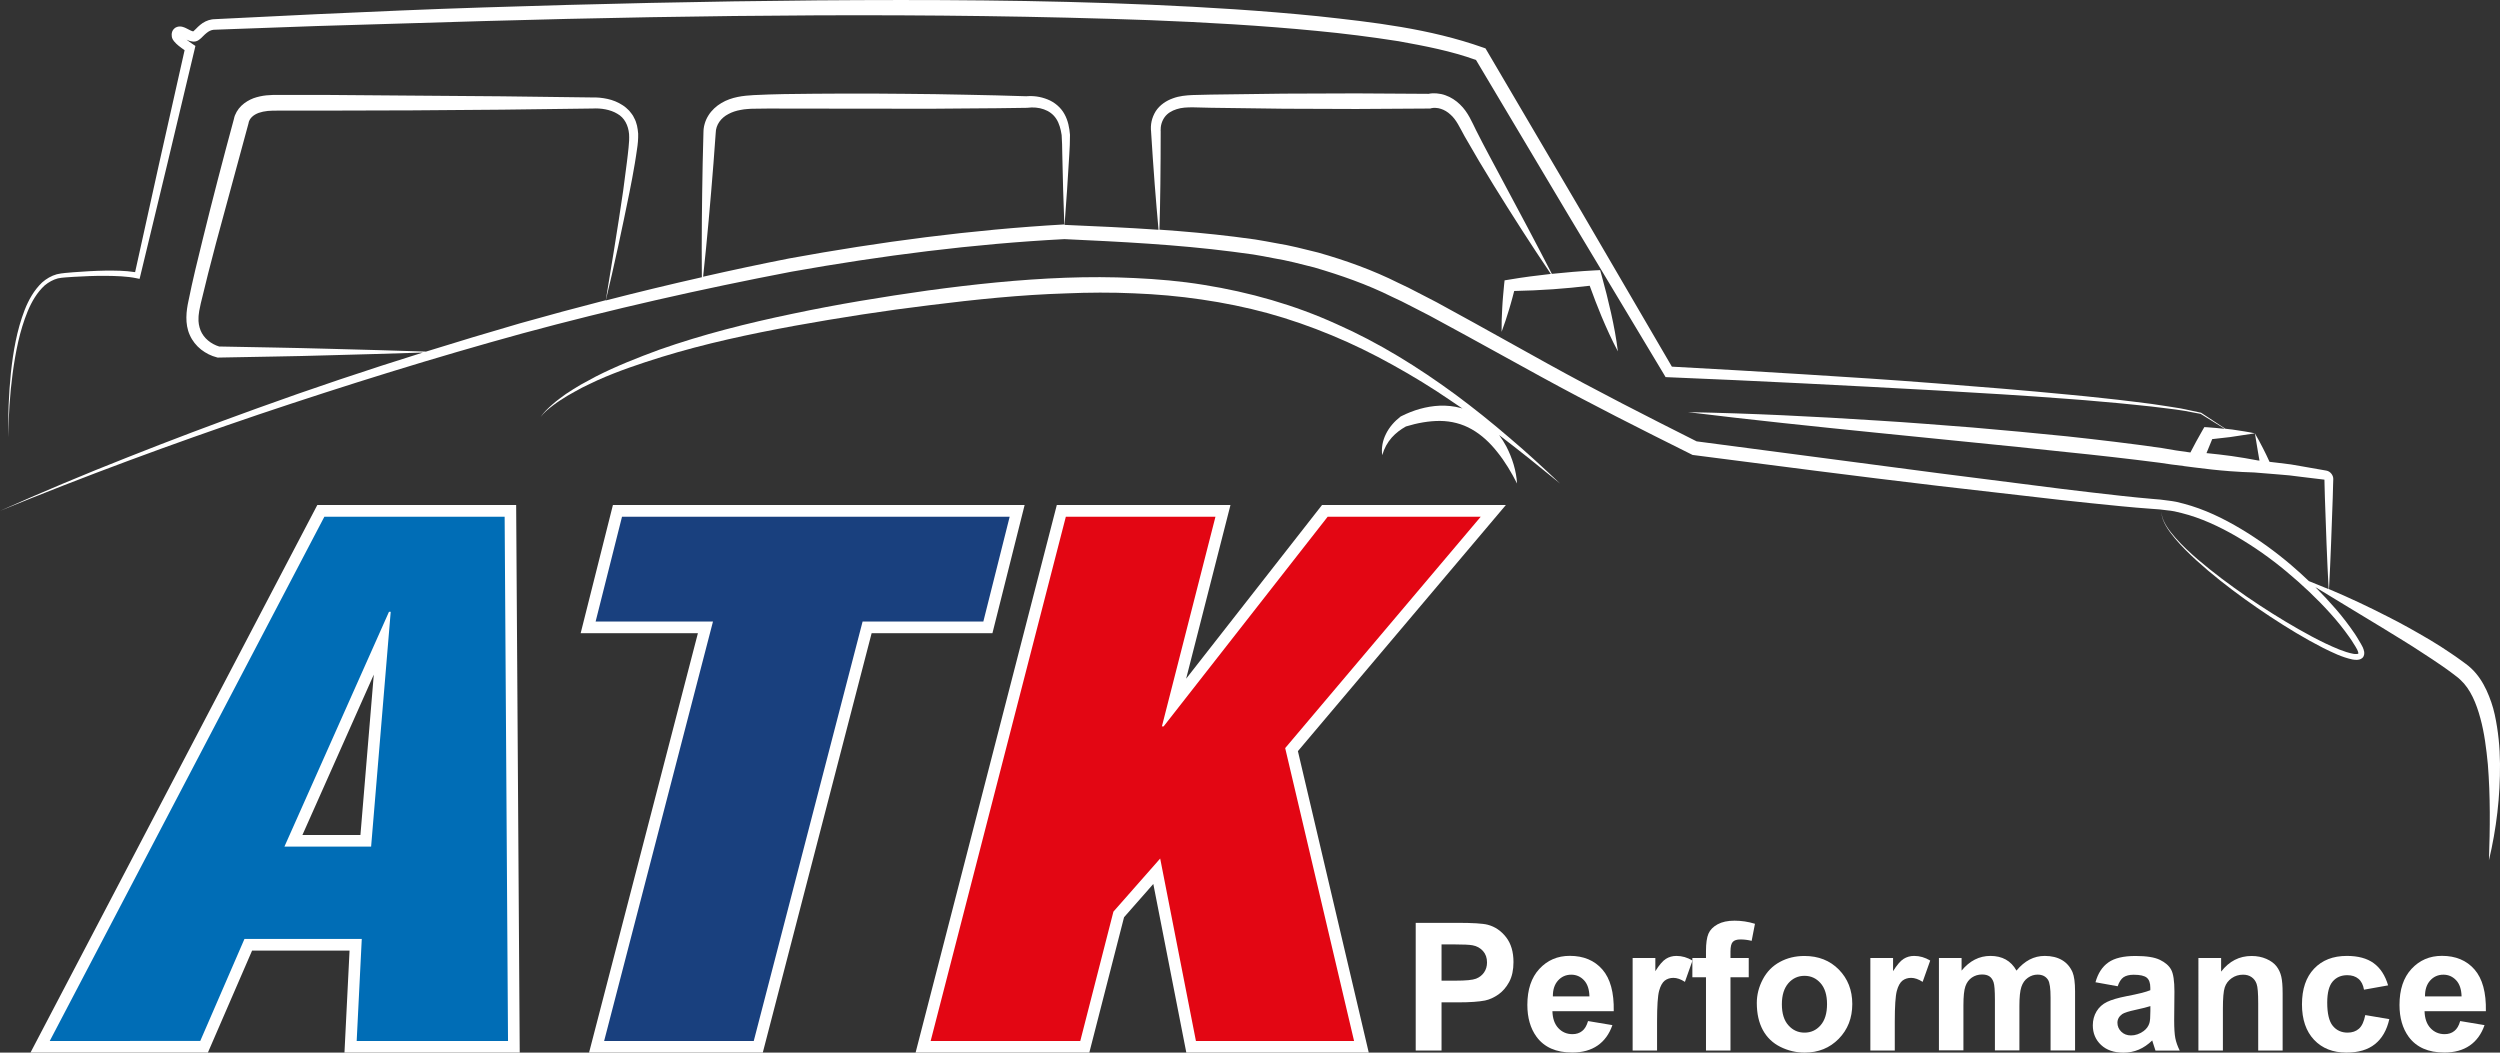 <?xml version="1.0" encoding="utf-8"?>
<!-- Generator: Adobe Illustrator 26.3.1, SVG Export Plug-In . SVG Version: 6.00 Build 0)  -->
<svg version="1.1" id="Calque_1" xmlns="http://www.w3.org/2000/svg" xmlns:xlink="http://www.w3.org/1999/xlink" x="0px" y="0px"
	 viewBox="0 0 393 165.47" style="enable-background:new 0 0 393 165.47;" xml:space="preserve">
<rect x="0" y="0" width="393" height="165.47" fill="#333333" stroke="none"/>
<style type="text/css">
	.st0{fill:#FFFFFF;}
	.st1{fill:#006DB6;}
	.st2{fill:#19407E;}
	.st3{fill:#E30613;}
</style>
<g>
	<g>
		<path class="st0" d="M54.15,165.47l0.8-16.04H39.63l-6.95,16.04H4.79l45.09-86.08h31.26l0.56,86.08H54.15z M56.66,131.26
			l2.1-25.21l-11.22,25.21H56.66z"/>
		<path class="st1" d="M7.82,163.64l43.17-82.41h28.34l0.53,82.41H56.07l0.8-16.04H38.43l-6.95,16.04H7.82z M61.42,96.17h-0.27
			l-16.44,36.92h13.63L61.42,96.17z"/>
		<polygon class="st0" points="92.6,165.47 109.71,99.54 91.28,99.54 96.35,79.39 161.07,79.39 156.01,99.54 137.02,99.54 
			119.91,165.47 		"/>
		<polygon class="st2" points="97.78,81.23 158.72,81.23 154.58,97.71 135.6,97.71 118.49,163.64 94.97,163.64 112.08,97.71 
			93.63,97.71 		"/>
		<polygon class="st0" points="186.49,165.47 181.3,138.96 176.7,144.19 171.24,165.47 143.93,165.47 166.13,79.39 193.43,79.39 
			186.46,106.69 207.82,79.39 236.72,79.39 204.03,118.08 215.17,165.47 		"/>
		<polygon class="st3" points="146.3,163.64 167.55,81.23 191.07,81.23 182.65,114.19 182.92,114.19 208.71,81.23 232.77,81.23 
			202.03,117.6 212.86,163.64 188,163.64 182.38,134.96 175.03,143.31 169.82,163.64 		"/>
		<path class="st0" d="M222.55,165.14v-20.07h6.5c2.46,0,4.07,0.1,4.82,0.3c1.15,0.3,2.11,0.96,2.89,1.96
			c0.78,1.01,1.16,2.31,1.16,3.91c0,1.23-0.22,2.27-0.67,3.11c-0.45,0.84-1.02,1.5-1.7,1.98c-0.69,0.48-1.39,0.8-2.1,0.95
			c-0.97,0.19-2.37,0.29-4.2,0.29h-2.64v7.57H222.55z M226.61,148.47v5.69h2.22c1.6,0,2.66-0.1,3.2-0.31
			c0.54-0.21,0.96-0.54,1.27-0.99c0.31-0.45,0.46-0.97,0.46-1.56c0-0.73-0.21-1.33-0.64-1.81c-0.43-0.47-0.97-0.77-1.63-0.89
			c-0.48-0.09-1.46-0.14-2.92-0.14H226.61z"/>
		<path class="st0" d="M249.64,160.51l3.83,0.64c-0.49,1.41-1.27,2.48-2.33,3.21c-1.06,0.73-2.39,1.1-3.99,1.1
			c-2.53,0-4.4-0.83-5.61-2.48c-0.96-1.32-1.44-2.99-1.44-5.01c0-2.41,0.63-4.3,1.89-5.66c1.26-1.36,2.85-2.05,4.78-2.05
			c2.16,0,3.87,0.71,5.12,2.14c1.25,1.43,1.85,3.62,1.79,6.56h-9.64c0.03,1.14,0.34,2.03,0.93,2.66c0.59,0.63,1.33,0.95,2.22,0.95
			c0.6,0,1.11-0.16,1.52-0.49C249.12,161.77,249.43,161.24,249.64,160.51 M249.86,156.63c-0.03-1.11-0.31-1.96-0.86-2.54
			c-0.55-0.58-1.21-0.87-2-0.87c-0.84,0-1.53,0.31-2.08,0.92c-0.55,0.61-0.82,1.44-0.81,2.49H249.86z"/>
		<path class="st0" d="M260.5,165.14h-3.85V150.6h3.57v2.07c0.61-0.98,1.16-1.62,1.65-1.93c0.49-0.31,1.04-0.47,1.66-0.47
			c0.88,0,1.72,0.24,2.53,0.73l-1.19,3.35c-0.65-0.42-1.25-0.63-1.81-0.63c-0.54,0-0.99,0.15-1.37,0.44
			c-0.37,0.3-0.67,0.83-0.88,1.61c-0.21,0.78-0.32,2.4-0.32,4.87V165.14z"/>
		<path class="st0" d="M266.04,150.6h2.14v-1.09c0-1.22,0.13-2.14,0.39-2.74c0.26-0.6,0.74-1.09,1.44-1.47
			c0.7-0.38,1.58-0.57,2.65-0.57c1.09,0,2.17,0.16,3.22,0.49l-0.52,2.68c-0.61-0.15-1.2-0.22-1.77-0.22c-0.56,0-0.96,0.13-1.2,0.39
			c-0.24,0.26-0.36,0.76-0.36,1.5v1.03h2.87v3.03h-2.87v11.51h-3.85v-11.51h-2.14V150.6z"/>
		<path class="st0" d="M276.17,157.67c0-1.28,0.31-2.51,0.94-3.71c0.63-1.2,1.52-2.11,2.68-2.74c1.15-0.63,2.44-0.94,3.87-0.94
			c2.2,0,4,0.71,5.41,2.14c1.4,1.43,2.11,3.23,2.11,5.41c0,2.2-0.71,4.02-2.13,5.47c-1.42,1.45-3.21,2.17-5.36,2.17
			c-1.33,0-2.6-0.3-3.81-0.9c-1.21-0.6-2.13-1.49-2.76-2.65C276.49,160.75,276.17,159.34,276.17,157.67 M280.11,157.87
			c0,1.44,0.34,2.55,1.03,3.31c0.68,0.77,1.53,1.15,2.53,1.15c1,0,1.85-0.38,2.52-1.15c0.68-0.77,1.02-1.88,1.02-3.34
			c0-1.42-0.34-2.52-1.02-3.29c-0.68-0.77-1.52-1.15-2.52-1.15c-1,0-1.85,0.38-2.53,1.15C280.46,155.33,280.11,156.43,280.11,157.87
			"/>
		<path class="st0" d="M297.87,165.14h-3.85V150.6h3.57v2.07c0.61-0.98,1.16-1.62,1.65-1.93c0.49-0.31,1.04-0.47,1.66-0.47
			c0.88,0,1.72,0.24,2.53,0.73l-1.19,3.35c-0.65-0.42-1.25-0.63-1.81-0.63c-0.54,0-0.99,0.15-1.37,0.44
			c-0.37,0.3-0.67,0.83-0.88,1.61c-0.21,0.78-0.32,2.4-0.32,4.87V165.14z"/>
		<path class="st0" d="M304.81,150.6h3.55v1.98c1.27-1.54,2.78-2.31,4.53-2.31c0.93,0,1.74,0.19,2.42,0.57
			c0.68,0.38,1.25,0.96,1.68,1.74c0.64-0.78,1.33-1.35,2.07-1.74c0.74-0.38,1.53-0.57,2.37-0.57c1.07,0,1.97,0.22,2.71,0.65
			c0.74,0.43,1.29,1.07,1.66,1.91c0.26,0.62,0.4,1.62,0.4,3.01v9.29h-3.85v-8.31c0-1.44-0.13-2.37-0.4-2.79
			c-0.36-0.55-0.9-0.82-1.64-0.82c-0.54,0-1.05,0.16-1.52,0.49c-0.48,0.33-0.82,0.81-1.03,1.44c-0.21,0.63-0.31,1.64-0.31,3v6.98
			h-3.85v-7.97c0-1.41-0.07-2.33-0.21-2.74c-0.14-0.41-0.35-0.72-0.64-0.92c-0.29-0.2-0.68-0.3-1.17-0.3c-0.59,0-1.13,0.16-1.6,0.48
			c-0.47,0.32-0.81,0.78-1.02,1.38c-0.21,0.6-0.31,1.6-0.31,3v7.06h-3.85V150.6z"/>
		<path class="st0" d="M332.9,155.04l-3.49-0.63c0.39-1.41,1.07-2.45,2.03-3.12c0.96-0.68,2.38-1.01,4.27-1.01
			c1.72,0,2.99,0.2,3.83,0.61c0.84,0.41,1.43,0.92,1.77,1.55c0.34,0.63,0.51,1.77,0.51,3.44l-0.04,4.49c0,1.28,0.06,2.22,0.18,2.83
			c0.12,0.61,0.35,1.26,0.69,1.95h-3.81c-0.1-0.26-0.22-0.63-0.37-1.14c-0.06-0.23-0.11-0.38-0.14-0.45
			c-0.66,0.64-1.36,1.12-2.11,1.44c-0.75,0.32-1.55,0.48-2.4,0.48c-1.5,0-2.68-0.41-3.54-1.22c-0.86-0.81-1.29-1.84-1.29-3.08
			c0-0.82,0.2-1.55,0.59-2.2c0.39-0.64,0.94-1.14,1.65-1.48c0.71-0.34,1.73-0.64,3.06-0.9c1.8-0.34,3.04-0.65,3.74-0.94v-0.38
			c0-0.74-0.18-1.27-0.55-1.58c-0.37-0.31-1.05-0.47-2.07-0.47c-0.68,0-1.22,0.14-1.6,0.4C333.44,153.89,333.13,154.36,332.9,155.04
			 M338.04,158.16c-0.49,0.16-1.27,0.36-2.34,0.59c-1.07,0.23-1.77,0.45-2.09,0.67c-0.5,0.36-0.75,0.81-0.75,1.36
			c0,0.54,0.2,1,0.6,1.4c0.4,0.39,0.91,0.59,1.53,0.59c0.69,0,1.35-0.23,1.98-0.68c0.47-0.35,0.77-0.77,0.92-1.27
			c0.1-0.33,0.15-0.95,0.15-1.88V158.16z"/>
		<path class="st0" d="M358.84,165.14h-3.85v-7.42c0-1.57-0.08-2.58-0.25-3.05c-0.16-0.46-0.43-0.82-0.8-1.07
			c-0.37-0.26-0.81-0.38-1.33-0.38c-0.67,0-1.26,0.18-1.79,0.55c-0.53,0.37-0.89,0.85-1.09,1.45c-0.2,0.6-0.29,1.72-0.29,3.34v6.58
			h-3.85V150.6h3.57v2.14c1.27-1.64,2.86-2.46,4.79-2.46c0.85,0,1.62,0.15,2.33,0.46c0.7,0.31,1.23,0.7,1.59,1.17
			c0.36,0.47,0.61,1.01,0.75,1.62c0.14,0.6,0.21,1.47,0.21,2.59V165.14z"/>
		<path class="st0" d="M375.41,154.9l-3.79,0.68c-0.13-0.76-0.42-1.33-0.87-1.71c-0.45-0.38-1.04-0.57-1.76-0.57
			c-0.96,0-1.72,0.33-2.29,0.99c-0.57,0.66-0.86,1.77-0.86,3.32c0,1.72,0.29,2.94,0.87,3.65c0.58,0.71,1.36,1.07,2.33,1.07
			c0.73,0,1.33-0.21,1.79-0.62c0.47-0.42,0.79-1.13,0.99-2.14l3.78,0.64c-0.39,1.73-1.14,3.04-2.26,3.93
			c-1.11,0.89-2.61,1.33-4.48,1.33c-2.13,0-3.82-0.67-5.09-2.01c-1.26-1.34-1.9-3.2-1.9-5.57c0-2.4,0.63-4.27,1.9-5.61
			c1.27-1.34,2.98-2.01,5.15-2.01c1.77,0,3.18,0.38,4.22,1.14C374.2,152.18,374.95,153.34,375.41,154.9"/>
		<path class="st0" d="M386.74,160.51l3.83,0.64c-0.49,1.41-1.27,2.48-2.33,3.21c-1.06,0.73-2.39,1.1-3.99,1.1
			c-2.53,0-4.4-0.83-5.61-2.48c-0.96-1.32-1.44-2.99-1.44-5.01c0-2.41,0.63-4.3,1.89-5.66c1.26-1.36,2.85-2.05,4.78-2.05
			c2.16,0,3.87,0.71,5.12,2.14c1.25,1.43,1.85,3.62,1.79,6.56h-9.64c0.03,1.14,0.34,2.03,0.93,2.66c0.59,0.63,1.33,0.95,2.22,0.95
			c0.6,0,1.11-0.16,1.52-0.49C386.22,161.77,386.54,161.24,386.74,160.51 M386.96,156.63c-0.03-1.11-0.31-1.96-0.86-2.54
			c-0.55-0.58-1.21-0.87-2-0.87c-0.84,0-1.53,0.31-2.08,0.92c-0.55,0.61-0.82,1.44-0.81,2.49H386.96z"/>
		<g>
			<path class="st0" d="M393,120.06c-0.02-2.57-0.27-5.16-0.83-7.74c-0.28-1.29-0.72-2.56-1.29-3.81c-0.58-1.24-1.34-2.45-2.42-3.46
				c-0.57-0.54-1.07-0.84-1.6-1.25c-0.52-0.4-1.06-0.74-1.59-1.11c-1.06-0.73-2.14-1.41-3.24-2.07c-2.2-1.3-4.41-2.55-6.68-3.69
				c-3.02-1.55-6.1-3-9.23-4.32c0.26-4.82,0.42-9.64,0.59-14.46l0.05-1.87l0.03-0.93c0.04-0.6-0.44-1.26-1.09-1.37l-3.71-0.65
				l-1.85-0.32l-1.85-0.23l-1.52-0.18c-0.33-0.72-0.66-1.43-1.01-2.1c-0.43-0.86-0.88-1.66-1.29-2.38l0.49,2.97
				c0.07,0.45,0.15,0.89,0.23,1.32l-0.27-0.03c-1.37-0.26-2.75-0.5-4.12-0.69c-1.31-0.18-2.63-0.33-3.94-0.46
				c0.31-0.73,0.61-1.46,0.9-2.2c0.92-0.09,1.85-0.2,2.82-0.32l3.89-0.59c-1.07-0.23-2.27-0.4-3.51-0.59
				c-0.37-0.05-0.75-0.09-1.13-0.13l-3.81-2.51l-0.01-0.01l-0.01,0l-2.57-0.55c-0.86-0.19-1.73-0.29-2.59-0.44
				c-1.73-0.29-3.47-0.51-5.2-0.72c-1.74-0.23-3.48-0.41-5.22-0.6c-1.74-0.19-3.48-0.37-5.22-0.53c-6.97-0.68-13.95-1.24-20.92-1.78
				c-6.98-0.55-13.96-1-20.95-1.43c-6.83-0.43-13.67-0.82-20.51-1.19l-14.4-24.68l-14.7-25.01l-0.2-0.34l-0.34-0.12
				c-8.51-3.01-17.28-3.99-25.99-4.94c-8.73-0.88-17.48-1.42-26.23-1.8c-17.5-0.76-35-0.82-52.49-0.69
				C110.97,0.21,93.48,0.6,76,1.17c-8.74,0.27-17.48,0.67-26.21,1.06l-13.1,0.64l-1.64,0.08l-0.81,0.04l-0.39,0.02
				c-0.17,0.01-0.35,0.01-0.53,0.04c-0.71,0.11-1.37,0.45-1.85,0.86c-0.25,0.2-0.47,0.42-0.66,0.62c-0.16,0.17-0.33,0.33-0.42,0.4
				c-0.05-0.01-0.1-0.01-0.17-0.03c-0.16-0.05-0.37-0.16-0.62-0.29c-0.26-0.13-0.5-0.28-0.94-0.4c-0.22-0.05-0.49-0.08-0.82,0.02
				c-0.33,0.09-0.67,0.42-0.77,0.74c-0.11,0.32-0.09,0.58-0.06,0.8c0,0.08,0.08,0.32,0.15,0.43c0.06,0.1,0.13,0.21,0.19,0.28
				c0.24,0.3,0.47,0.49,0.7,0.69c0.32,0.26,0.64,0.49,0.97,0.72l-3.91,17.39l-3.87,17.5c-1.61-0.25-3.12-0.25-4.67-0.24
				c-1.7,0.03-3.38,0.13-5.07,0.26c-0.85,0.09-1.66,0.1-2.56,0.31c-0.87,0.24-1.66,0.71-2.32,1.29c-1.28,1.22-2.13,2.76-2.75,4.34
				c-1.23,3.18-1.8,6.55-2.16,9.89c-0.34,3.36-0.47,6.73-0.4,10.1c0.02-3.37,0.24-6.73,0.68-10.06c0.46-3.32,1.09-6.65,2.36-9.73
				c0.63-1.53,1.49-2.99,2.68-4.08c0.62-0.51,1.32-0.9,2.07-1.1c0.74-0.16,1.63-0.17,2.45-0.24c1.67-0.1,3.35-0.17,5.02-0.16
				c1.65,0.02,3.39,0.06,4.9,0.38l0.47,0.1l0.11-0.44l4.3-17.83l4.25-17.84l0.12-0.51l-0.45-0.3c-0.32-0.21-0.64-0.45-0.95-0.69
				c0.12,0.06,0.25,0.12,0.4,0.17c0.18,0.06,0.38,0.11,0.59,0.13l0.16,0.01c0.07,0,0.19-0.01,0.28-0.03
				c0.19-0.04,0.31-0.11,0.43-0.18c0.39-0.26,0.56-0.47,0.76-0.66c0.19-0.19,0.36-0.35,0.54-0.49c0.35-0.29,0.7-0.45,1.08-0.5
				l3.19-0.12l13.1-0.47l26.2-0.78c17.47-0.5,34.94-0.82,52.41-0.9c17.47-0.07,34.94,0.13,52.38,0.76
				c8.72,0.34,17.43,0.84,26.1,1.68c4.33,0.41,8.65,0.96,12.93,1.63c4.13,0.75,8.29,1.54,12.16,2.95l14.64,24.58l14.93,24.88
				l0.23,0.39l0.44,0.02c13.98,0.57,27.95,1.29,41.92,2.06c6.98,0.4,13.97,0.81,20.94,1.35c1.74,0.12,3.49,0.27,5.23,0.43
				c1.74,0.15,3.48,0.3,5.22,0.49c1.74,0.18,3.48,0.35,5.21,0.59c0.86,0.12,1.74,0.2,2.59,0.36l2.56,0.48l3.8,2.36
				c-0.88-0.1-1.77-0.19-2.68-0.25l-0.54-0.03l-0.34,0.59c-0.65,1.12-1.26,2.26-1.85,3.4c-1.52-0.2-3.03-0.43-4.54-0.71
				c-4.95-0.71-9.9-1.29-14.85-1.83c-4.96-0.5-9.91-0.97-14.87-1.39c-4.96-0.38-9.92-0.79-14.89-1.09
				c-9.93-0.64-19.88-1.14-29.84-1.32c9.89,1.21,19.78,2.24,29.68,3.24c9.89,1.02,19.79,1.95,29.67,3.02
				c4.94,0.5,9.87,1.06,14.79,1.69c1.26,0.2,2.51,0.37,3.77,0.51l-0.01,0.01l1.71,0.22c1.85,0.24,3.71,0.45,5.58,0.59
				c1.27,0.1,2.55,0.16,3.82,0.2l3.7,0.3l1.86,0.16l1.84,0.23l3.65,0.44l0.02,0.9l0.05,1.87c0.16,4.81,0.33,9.63,0.59,14.44
				c-1.03-0.43-2.06-0.85-3.1-1.26c-0.89-0.85-1.81-1.69-2.75-2.49c-2.47-2.11-5.12-4.03-7.92-5.71c-2.8-1.67-5.78-3.12-9-3.97
				l-1.21-0.3c-0.41-0.1-0.83-0.12-1.24-0.19l-1.25-0.16l-1.19-0.1c-1.59-0.12-3.19-0.31-4.79-0.47c-3.2-0.35-6.39-0.73-9.59-1.12
				l-19.17-2.44l-38.14-5.02c-7.86-3.95-15.7-7.94-23.4-12.2l-11.63-6.46l-5.85-3.21l-2.98-1.54c-0.99-0.52-1.98-1.03-3.01-1.49
				c-4.01-2.01-8.29-3.55-12.63-4.78c-2.19-0.54-4.37-1.12-6.59-1.47c-1.11-0.19-2.21-0.43-3.32-0.59l-3.33-0.44
				c-3.9-0.48-7.81-0.83-11.71-1.1c0.07-2.39,0.13-4.78,0.15-7.16c0.03-2.77,0.05-5.54,0.05-8.31l-0.01-0.08
				c-0.01-0.31,0.03-0.77,0.14-1.13c0.11-0.37,0.28-0.72,0.5-1.02c0.44-0.6,1.11-1,1.88-1.24c0.78-0.26,1.63-0.29,2.54-0.29
				l2.86,0.07l11.43,0.15l11.43,0.04l11.43-0.07l0.17,0l0.16-0.05c0.11-0.03,0.46-0.08,0.71-0.05c0.27,0.01,0.55,0.06,0.81,0.15
				c0.53,0.17,1.04,0.47,1.49,0.89c0.95,0.82,1.47,2.05,2.24,3.43c1.49,2.62,3.01,5.18,4.59,7.73c2.9,4.69,5.87,9.33,8.96,13.9
				c-2.18,0.24-4.36,0.52-6.53,0.89l-0.74,0.12l-0.07,0.62c-0.07,0.62-0.12,1.23-0.17,1.86c-0.04,0.62-0.11,1.24-0.13,1.86
				c-0.07,1.24-0.12,2.49-0.1,3.75c0.45-1.18,0.83-2.37,1.19-3.56c0.19-0.59,0.34-1.2,0.51-1.79c0.1-0.36,0.19-0.72,0.28-1.07
				c2.03-0.04,4.06-0.13,6.08-0.27c1.93-0.14,3.86-0.32,5.79-0.55c0.58,1.6,1.18,3.19,1.84,4.77c0.79,1.87,1.62,3.73,2.59,5.54
				c-0.25-2.04-0.63-4.04-1.07-6.02c-0.44-1.98-0.94-3.94-1.48-5.89l-0.24-0.86l-0.97,0.05c-2.21,0.12-4.42,0.31-6.62,0.54
				c-2.53-4.93-5.14-9.8-7.75-14.68c-1.39-2.63-2.84-5.25-4.16-7.89c-0.62-1.23-1.25-2.85-2.54-4.07c-0.63-0.61-1.4-1.13-2.29-1.44
				c-0.44-0.16-0.9-0.25-1.37-0.29c-0.42-0.03-0.79-0.03-1.27,0.07l-11.36-0.07l-11.45,0.04l-11.44,0.15l-2.86,0.07
				c-0.99,0.05-2.06,0.13-3.09,0.52c-1.02,0.36-2.05,1.03-2.69,2.02c-0.62,1.01-0.87,2.11-0.72,3.3l-0.01-0.08
				c0.17,2.76,0.36,5.53,0.57,8.29c0.18,2.38,0.39,4.75,0.6,7.13c-4.92-0.34-9.85-0.56-14.77-0.77c0.29-3.68,0.52-7.36,0.74-11.04
				c0.07-1.01,0.11-2.02,0.11-3.12c-0.09-1.09-0.29-2.22-0.87-3.26c-0.57-1.05-1.57-1.88-2.67-2.31c-1.12-0.44-2.22-0.6-3.46-0.48
				l0.15-0.01c-3.17-0.11-6.34-0.18-9.52-0.24c-3.17-0.07-6.35-0.12-9.52-0.14c-6.35-0.07-12.69-0.05-19.05,0.04
				c-1.59,0.04-3.17,0.07-4.79,0.16c-1.61,0.09-3.45,0.28-5.06,1.24c-0.8,0.47-1.54,1.14-2.05,1.96c-0.26,0.41-0.46,0.86-0.59,1.33
				c-0.07,0.23-0.12,0.47-0.15,0.73c-0.01,0.06-0.01,0.13-0.02,0.2l-0.01,0.19l-0.01,0.3l-0.12,4.75
				c-0.11,5.97-0.19,11.95-0.13,17.93c-5.05,1.14-10.09,2.36-15.1,3.65c1.36-5.64,2.57-11.3,3.72-16.99c0.3-1.5,0.59-3.01,0.84-4.52
				c0.12-0.76,0.25-1.52,0.35-2.28c0.12-0.75,0.2-1.57,0.18-2.42c-0.07-0.84-0.2-1.72-0.65-2.51c-0.17-0.42-0.49-0.76-0.76-1.11
				c-0.32-0.31-0.65-0.63-1.03-0.86c-0.74-0.49-1.56-0.81-2.38-0.99c-0.84-0.18-1.63-0.26-2.53-0.23l0.07,0l-14.11-0.18l-14.11-0.11
				L50.8,14.92l-7.05,0c-0.56,0-1.22,0-1.88,0.07c-0.66,0.07-1.34,0.21-2.02,0.45c-0.67,0.26-1.34,0.64-1.91,1.19
				c-0.28,0.27-0.54,0.6-0.74,0.95c-0.1,0.18-0.19,0.37-0.27,0.56c-0.06,0.19-0.12,0.32-0.16,0.57c-1.71,6.31-3.36,12.63-4.92,18.98
				c-0.78,3.18-1.57,6.35-2.22,9.6c-0.34,1.54-0.61,3.61,0.21,5.39c0.39,0.89,1.02,1.67,1.76,2.26c0.77,0.59,1.55,1,2.54,1.25
				l0.09,0.02l0.1,0l8.69-0.16c2.9-0.05,5.8-0.11,8.69-0.2c4.92-0.14,9.85-0.26,14.77-0.43c-8.77,2.74-17.48,5.66-26.12,8.79
				c-6.81,2.46-13.6,5.02-20.33,7.69C13.29,74.55,6.61,77.36,0,80.31c13.4-5.5,26.99-10.51,40.69-15.16
				c13.72-4.61,27.53-8.92,41.48-12.75c13.96-3.78,28.07-6.97,42.25-9.69c14.21-2.53,28.53-4.37,42.91-5.12
				c8.83,0.41,17.66,0.85,26.38,1.97l3.27,0.44c1.09,0.16,2.16,0.39,3.23,0.59c2.17,0.35,4.27,0.92,6.39,1.45
				c4.18,1.23,8.3,2.66,12.23,4.62c1,0.44,1.98,0.94,2.96,1.45l2.94,1.51l5.83,3.17l11.67,6.42c7.79,4.27,15.74,8.27,23.69,12.23
				l0.16,0.08l0.18,0.02c12.78,1.65,25.56,3.32,38.36,4.83l19.21,2.21c3.2,0.35,6.41,0.69,9.62,1c1.61,0.14,3.21,0.31,4.84,0.41
				l1.22,0.09l1.15,0.14c0.38,0.05,0.77,0.07,1.15,0.16l1.14,0.27c3.03,0.76,5.92,2.11,8.66,3.7c2.74,1.6,5.36,3.44,7.81,5.49
				c2.45,2.04,4.79,4.23,6.92,6.6c1.07,1.18,2.07,2.43,2.98,3.72c0.25,0.31,0.43,0.66,0.65,0.99c0.2,0.33,0.45,0.68,0.59,0.99
				c0.07,0.16,0.13,0.31,0.16,0.45c0.01,0.13,0,0.17,0.01,0.16c-0.02,0.05-0.44,0.1-0.78,0.03c-1.47-0.28-2.96-0.97-4.4-1.64
				c-1.44-0.69-2.85-1.45-4.25-2.25c-2.79-1.59-5.51-3.31-8.16-5.13c-2.64-1.83-5.23-3.75-7.67-5.84c-1.21-1.05-2.4-2.14-3.46-3.35
				c-0.53-0.6-1.04-1.23-1.46-1.91c-0.4-0.68-0.79-1.44-0.73-2.25c-0.08,0.82,0.29,1.59,0.68,2.29c0.41,0.7,0.9,1.34,1.42,1.96
				c1.04,1.24,2.2,2.37,3.39,3.46c2.39,2.17,4.94,4.16,7.56,6.05c2.62,1.88,5.32,3.67,8.09,5.33c1.39,0.83,2.8,1.62,4.25,2.36
				c1.46,0.71,2.91,1.45,4.6,1.81c0.22,0.04,0.45,0.06,0.69,0.06c0.25-0.03,0.55-0.03,0.86-0.3c0.32-0.3,0.32-0.7,0.29-0.97
				c-0.05-0.27-0.13-0.49-0.22-0.7c-0.19-0.42-0.41-0.73-0.62-1.1c-0.22-0.35-0.41-0.72-0.65-1.05c-0.92-1.35-1.91-2.65-2.98-3.88
				c-1.03-1.19-2.1-2.33-3.21-3.44c3.49,2.14,6.99,4.24,10.46,6.35c2.13,1.33,4.3,2.6,6.38,3.99c1.04,0.69,2.1,1.35,3.11,2.07
				c0.5,0.36,1.02,0.7,1.5,1.08c0.47,0.37,1.03,0.75,1.37,1.1c1.57,1.44,2.5,3.72,3.12,6.02c0.64,2.33,0.94,4.79,1.18,7.26
				c0.4,4.96,0.35,10,0.17,15.07C392.44,130.28,393.04,125.19,393,120.06 M28.54,5.49c0,0,0-0.01-0.01-0.01
				C28.54,5.47,28.54,5.48,28.54,5.49 M30.46,4.94c0.02,0,0.03,0,0.03,0L30.46,4.94z M365.42,75.35L365.42,75.35
				C365.41,75.34,365.41,75.33,365.42,75.35 M81.73,50.83c-4.93,1.43-9.85,2.91-14.76,4.44c-5.09-0.18-10.18-0.3-15.27-0.44
				c-2.9-0.08-5.8-0.15-8.69-0.2l-8.56-0.16c-0.58-0.17-1.25-0.52-1.74-0.94c-0.53-0.44-0.93-0.98-1.18-1.59
				c-0.24-0.62-0.37-1.29-0.32-2c-0.01-0.35,0.08-0.71,0.11-1.07l0.24-1.16c0.74-3.14,1.56-6.31,2.39-9.46l5.13-18.91l0.03-0.17
				c-0.01,0.06,0.02-0.08,0.05-0.13c0.03-0.07,0.07-0.15,0.11-0.23c0.09-0.15,0.2-0.3,0.34-0.43c0.28-0.27,0.64-0.48,1.07-0.64
				c0.43-0.15,0.91-0.25,1.42-0.3c0.5-0.05,1.03-0.05,1.64-0.05l7.05,0l14.1-0.04l14.1-0.11l14.1-0.18l0.03,0l0.04,0
				c1.3-0.08,2.8,0.16,3.88,0.82c1.14,0.63,1.73,1.84,1.85,3.19c0.04,0.68,0.01,1.39-0.08,2.15c-0.07,0.75-0.17,1.51-0.26,2.26
				L97.96,30c-0.44,3.02-0.91,6.04-1.4,9.06l-1.33,8.13C90.72,48.35,86.22,49.56,81.73,50.83 M124.04,40.63
				c-4.52,0.89-9.02,1.85-13.51,2.87c0.64-5.94,1.16-11.89,1.63-17.85l0.35-4.75c0.02-1.29,0.83-2.37,1.99-2.97
				c0.57-0.31,1.23-0.53,1.93-0.65c0.35-0.07,0.7-0.12,1.07-0.14c0.35-0.04,0.73-0.05,1.13-0.05c1.55-0.04,3.14-0.03,4.72-0.02
				l19.02,0.02c3.17,0.01,6.34,0,9.51-0.04c3.17-0.02,6.34-0.04,9.52-0.1l0.09,0l0.07-0.01c0.78-0.11,1.76-0.04,2.54,0.25
				c0.8,0.28,1.49,0.78,1.95,1.5c0.47,0.72,0.7,1.62,0.84,2.54c0.02,0.48,0.06,0.94,0.07,1.45l0.03,1.53
				c0.08,3.7,0.17,7.39,0.32,11.07l-0.01,0C152.74,36.11,138.32,38.02,124.04,40.63"/>
			<path class="st0" d="M237.24,68.78c-2.73-2.35-5.55-4.61-8.45-6.76c-5.82-4.27-12.01-8.13-18.67-11.07
				c-6.62-3.02-13.71-5.02-20.9-6.17c-3.6-0.59-7.23-0.9-10.86-1.07c-3.63-0.18-7.26-0.18-10.88-0.05c-7.25,0.27-14.44,1.03-21.59,2
				c-7.14,1.01-14.26,2.17-21.33,3.67c-7.06,1.47-14.09,3.24-20.91,5.64c-3.39,1.25-6.76,2.57-9.99,4.22
				c-0.8,0.42-1.59,0.86-2.38,1.29c-0.78,0.46-1.55,0.94-2.3,1.44c-0.74,0.53-1.47,1.06-2.15,1.66c-0.68,0.6-1.35,1.22-1.84,1.97
				c0.54-0.72,1.25-1.29,1.96-1.83c0.71-0.55,1.47-1.02,2.23-1.49c0.77-0.45,1.56-0.88,2.34-1.3c0.81-0.39,1.61-0.79,2.42-1.16
				c3.27-1.46,6.67-2.6,10.08-3.66c6.84-2.11,13.86-3.6,20.91-4.9c7.05-1.27,14.14-2.38,21.26-3.24c7.11-0.89,14.24-1.63,21.38-1.85
				c3.57-0.15,7.13-0.17,10.69-0.01c3.56,0.14,7.1,0.45,10.61,0.97c3.51,0.51,7,1.22,10.42,2.15c3.42,0.94,6.78,2.12,10.06,3.48
				c3.29,1.36,6.49,2.93,9.61,4.67c3.12,1.73,6.18,3.59,9.13,5.62c0.61,0.4,1.21,0.82,1.82,1.23c-0.1-0.03-0.2-0.07-0.3-0.1
				c-1.07-0.29-2.17-0.39-3.25-0.36c-2.17,0.09-4.22,0.72-6.05,1.64l-0.14,0.07l-0.01,0.01c-0.94,0.73-1.76,1.65-2.28,2.71
				c-0.53,1.05-0.76,2.25-0.59,3.35c0.3-1.07,0.82-2,1.49-2.76c0.64-0.72,1.41-1.29,2.23-1.75c1.8-0.55,3.62-0.88,5.38-0.87
				c1.77,0.02,3.46,0.45,4.98,1.32c1.52,0.86,2.87,2.12,4.03,3.6c1.18,1.47,2.18,3.14,3.08,4.92c-0.12-2.01-0.74-3.98-1.68-5.82
				c-0.33-0.62-0.71-1.22-1.14-1.8c3.25,2.47,6.43,5.04,9.59,7.63C242.63,73.55,240,71.1,237.24,68.78"/>
		</g>
	</g>
</g>
</svg>
